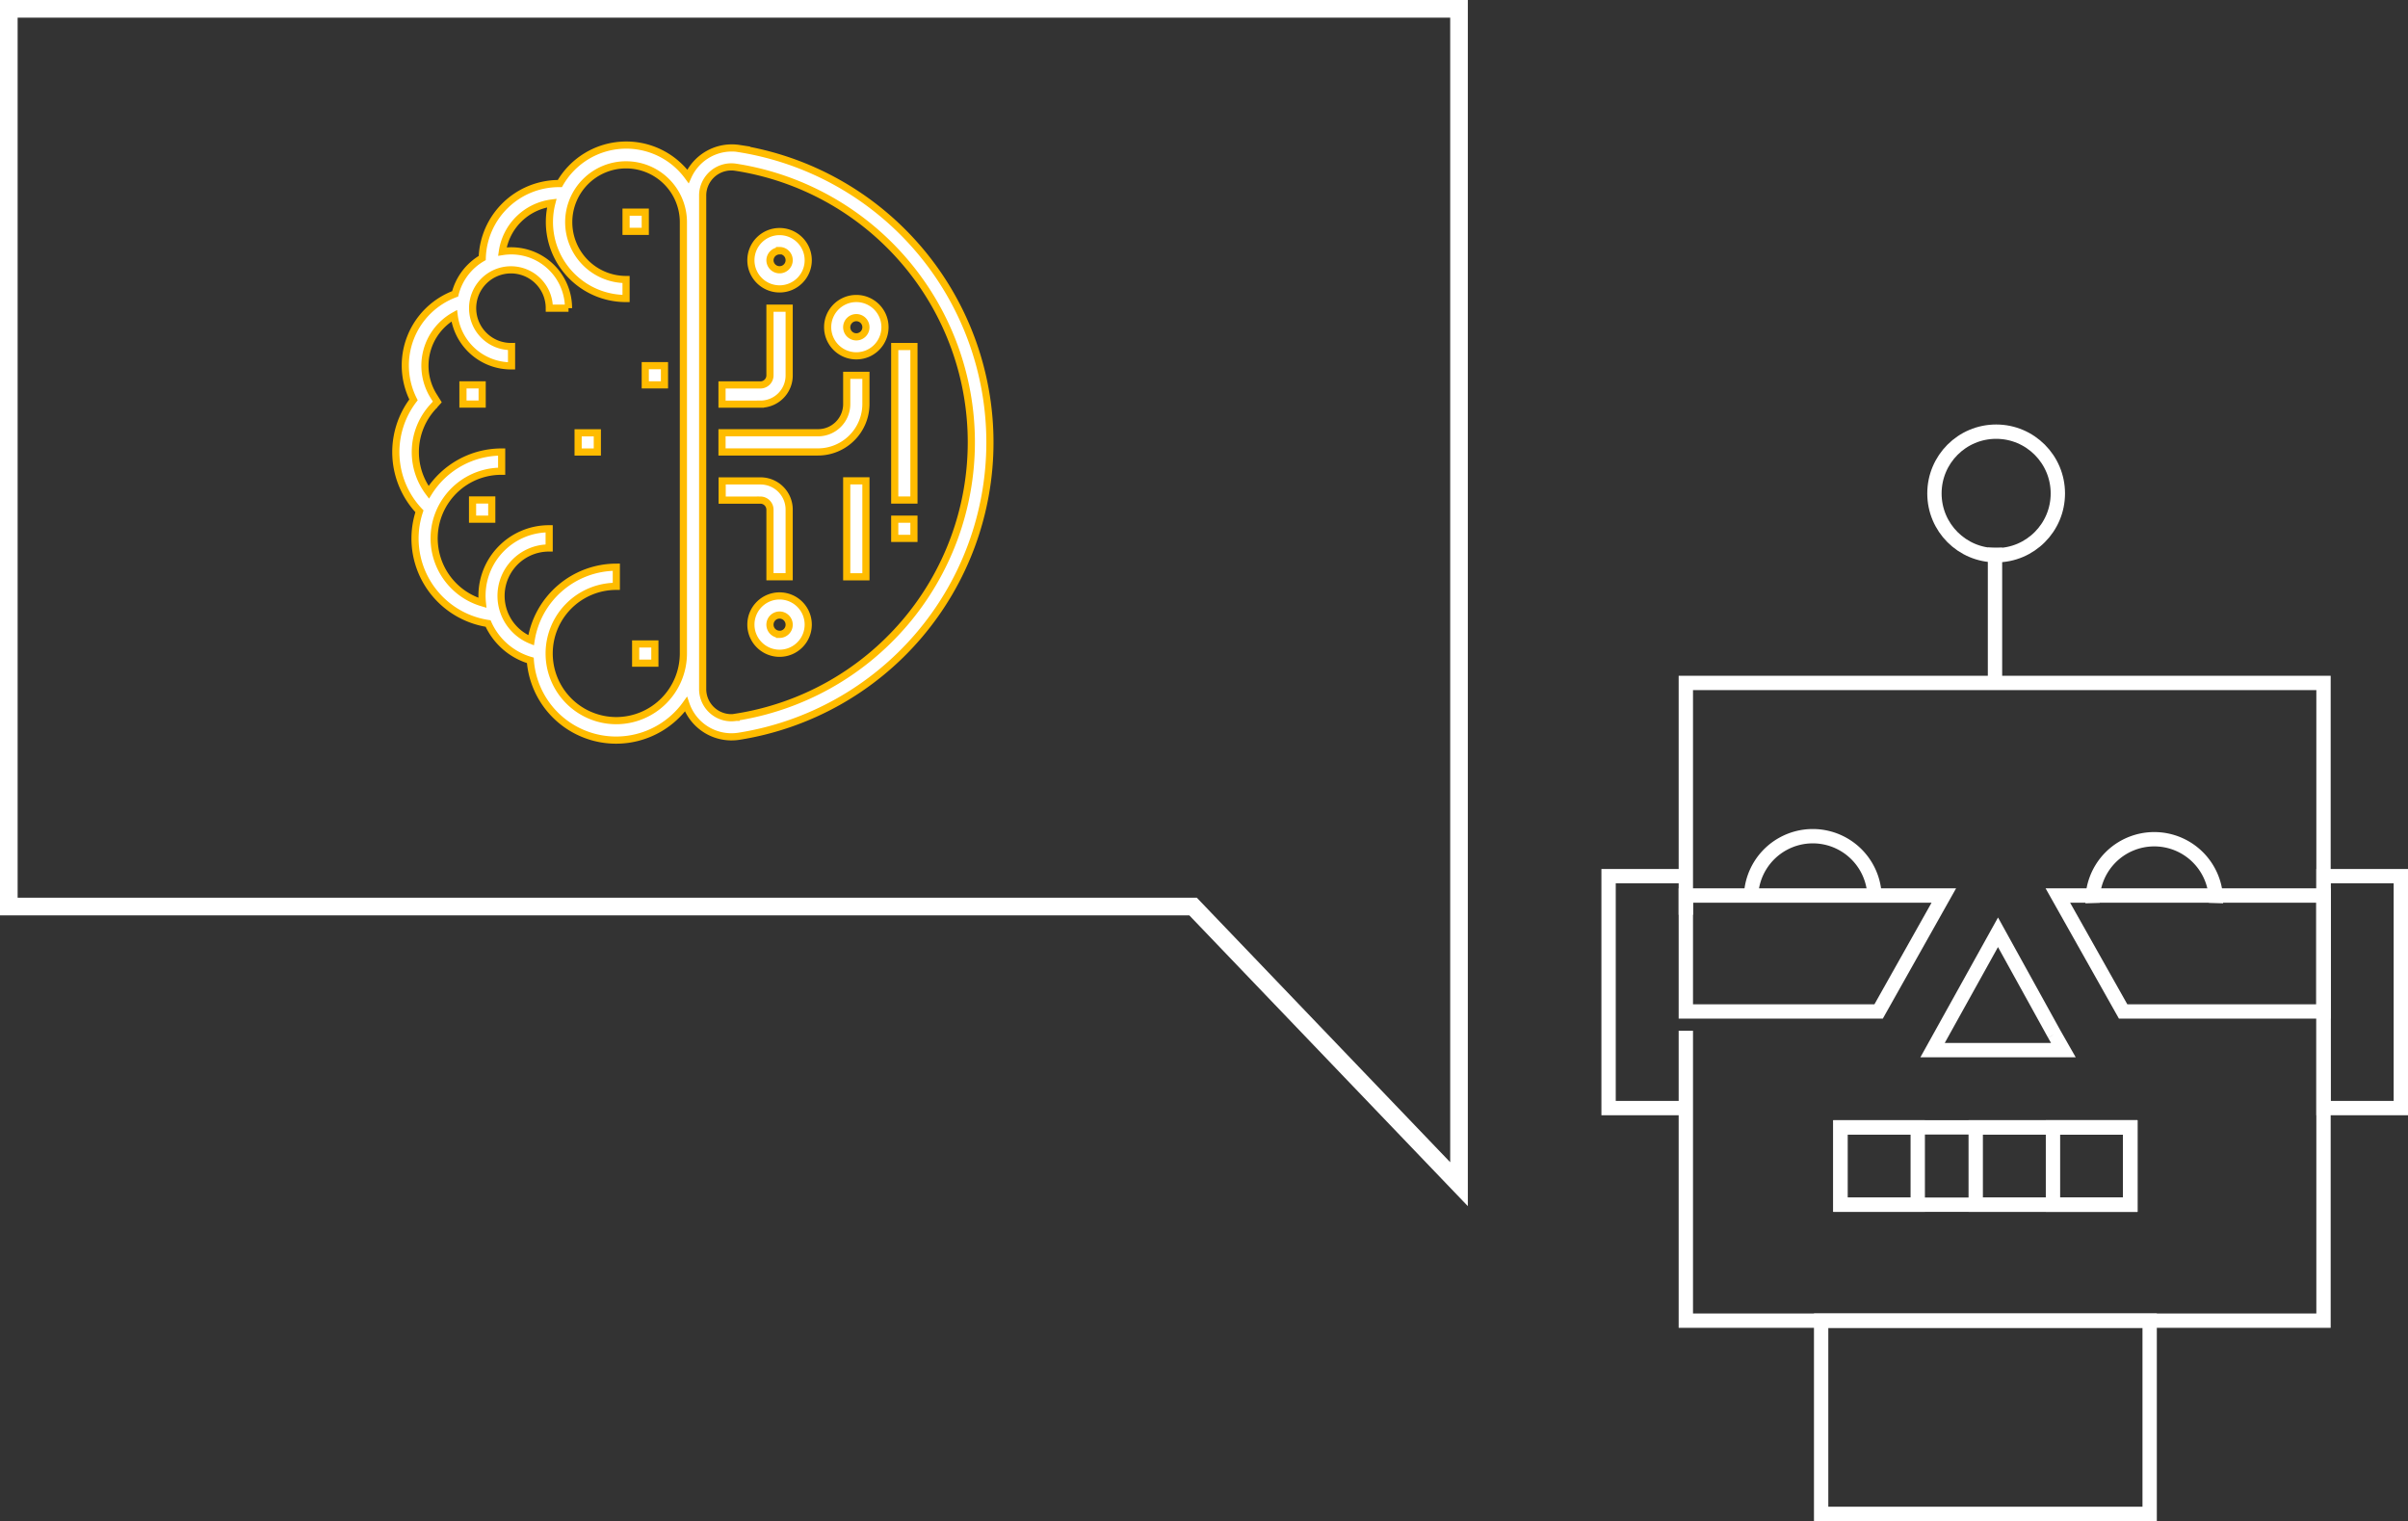 <svg xmlns="http://www.w3.org/2000/svg" viewBox="0 0 336.01 212.23"><rect x="0" y="0" width="336.01" height="212.23" fill="#333333" stroke="none"/><defs><style>.cls-1{fill:#fff;stroke:#ffbc00;}.cls-1,.cls-2,.cls-3{stroke-miterlimit:10;}.cls-2,.cls-3{fill:none;stroke:#fff;}.cls-2{stroke-width:2.46px;}.cls-3{stroke-width:2px;}</style></defs><title>Fichier 4</title><g id="Calque_2" data-name="Calque 2"><g id="Calque_1-2" data-name="Calque 1"><path class="cls-1" d="M103.13,20.72A6.7,6.7,0,0,0,96,24.61a10.68,10.68,0,0,0-17.88,1H78A10.72,10.72,0,0,0,67.29,36a8.06,8.06,0,0,0-3.78,5A10.65,10.65,0,0,0,57.7,55.79a12,12,0,0,0,.83,15.55A12,12,0,0,0,68.11,87,9.32,9.32,0,0,0,74,92.14a12,12,0,0,0,21.72,6.12,6.71,6.71,0,0,0,7.39,4.47,41.51,41.51,0,0,0,0-82ZM86,100.55a9.37,9.37,0,0,1,0-18.74V79.14a12.06,12.06,0,0,0-11.89,10.2,6.68,6.68,0,0,1,2.52-12.88V73.78a9.34,9.34,0,0,0-9.32,10.33A9.37,9.37,0,0,1,70,65.75V63.07a12,12,0,0,0-10.17,5.62,9.34,9.34,0,0,1,.52-11.86l.67-.75-.53-.85a8,8,0,0,1,2.89-11.18,8,8,0,0,0,8,7V48.35A5.35,5.35,0,1,1,76.65,43h2.68a8,8,0,0,0-8-8,8.16,8.16,0,0,0-1.23.1A8,8,0,0,1,77,28.33,10.67,10.67,0,0,0,87.36,41.65V39a8,8,0,1,1,8-8V91.18A9.38,9.38,0,0,1,86,100.55Zm16.7-.46a4,4,0,0,1-4.65-4V27.34a4,4,0,0,1,4.65-4,38.83,38.83,0,0,1,0,76.73Z"/><path class="cls-1" d="M110.12,52.36V43h-2.68v9.37a1.34,1.34,0,0,1-1.34,1.34h-5.35v2.68h5.35A4,4,0,0,0,110.12,52.36Z"/><path class="cls-1" d="M108.78,40.31a4,4,0,1,0-4-4A4,4,0,0,0,108.78,40.31Zm0-5.35a1.34,1.34,0,1,1-1.34,1.34A1.34,1.34,0,0,1,108.78,35Z"/><path class="cls-1" d="M107.44,71.1v9.37h2.68V71.1a4,4,0,0,0-4-4h-5.35v2.68h5.35A1.34,1.34,0,0,1,107.44,71.1Z"/><path class="cls-1" d="M108.78,83.15a4,4,0,1,0,4,4A4,4,0,0,0,108.78,83.15Zm0,5.35a1.34,1.34,0,1,1,1.34-1.34A1.34,1.34,0,0,1,108.78,88.51Z"/><path class="cls-1" d="M118.15,56.38a4,4,0,0,1-4,4H100.75v2.68h13.39a6.7,6.7,0,0,0,6.69-6.69v-4h-2.68Z"/><path class="cls-1" d="M119.49,41.65a4,4,0,1,0,4,4A4,4,0,0,0,119.49,41.65Zm0,5.35a1.34,1.34,0,1,1,1.34-1.34A1.34,1.34,0,0,1,119.49,47Z"/><rect class="cls-1" x="118.15" y="67.09" width="2.68" height="13.39"/><rect class="cls-1" x="124.85" y="48.35" width="2.68" height="21.42"/><rect class="cls-1" x="124.85" y="72.44" width="2.68" height="2.68"/><rect class="cls-1" x="87.36" y="29.6" width="2.68" height="2.68"/><rect class="cls-1" x="80.67" y="60.39" width="2.68" height="2.68"/><rect class="cls-1" x="88.7" y="89.85" width="2.68" height="2.68"/><rect class="cls-1" x="65.94" y="69.76" width="2.68" height="2.68"/><rect class="cls-1" x="90.04" y="51.02" width="2.68" height="2.68"/><rect class="cls-1" x="64.6" y="53.7" width="2.68" height="2.68"/><polygon class="cls-2" points="1.23 1.23 1.23 126.49 166.48 126.49 203.59 165.23 203.59 129.12 203.59 1.23 1.23 1.23"/></g><g id="Calque_2-2" data-name="Calque 2"><path class="cls-3" d="M309.21,126A8.61,8.61,0,1,0,292,126"/><path class="cls-3" d="M261.57,125a8.62,8.62,0,0,0-17.23,0"/><ellipse class="cls-3" cx="278.54" cy="68.85" rx="8.61" ry="8.62"/><polyline class="cls-3" points="286.66 144.31 278.8 130.08 278.8 130.08 269.67 146.52 287.92 146.52 286.66 144.31"/><rect class="cls-3" x="256.81" y="157.3" width="40.45" height="10.79"/><line class="cls-3" x1="278.38" y1="76.41" x2="278.38" y2="95.29"/><polyline class="cls-3" points="235.24 154.61 224.46 154.61 224.46 122.25 235.24 122.25"/><rect class="cls-3" x="324.22" y="122.25" width="10.79" height="32.36"/><rect class="cls-3" x="275.69" y="157.3" width="21.57" height="10.79"/><rect class="cls-3" x="286.47" y="157.3" width="10.79" height="10.79"/><rect class="cls-3" x="256.81" y="157.3" width="10.79" height="10.79"/><rect class="cls-3" x="254.12" y="184.27" width="45.84" height="26.96"/><polyline class="cls-3" points="235.24 143.82 235.24 184.27 324.22 184.27 324.22 95.29 235.24 95.29 235.24 127.64"/><path class="cls-3" d="M233.87,112.54"/><polygon class="cls-3" points="262.14 141.13 235.24 141.13 235.24 124.95 271.24 124.95 262.14 141.13"/><polygon class="cls-3" points="296.26 141.13 324.22 141.13 324.22 124.95 287.15 124.95 296.26 141.13"/></g></g></svg>